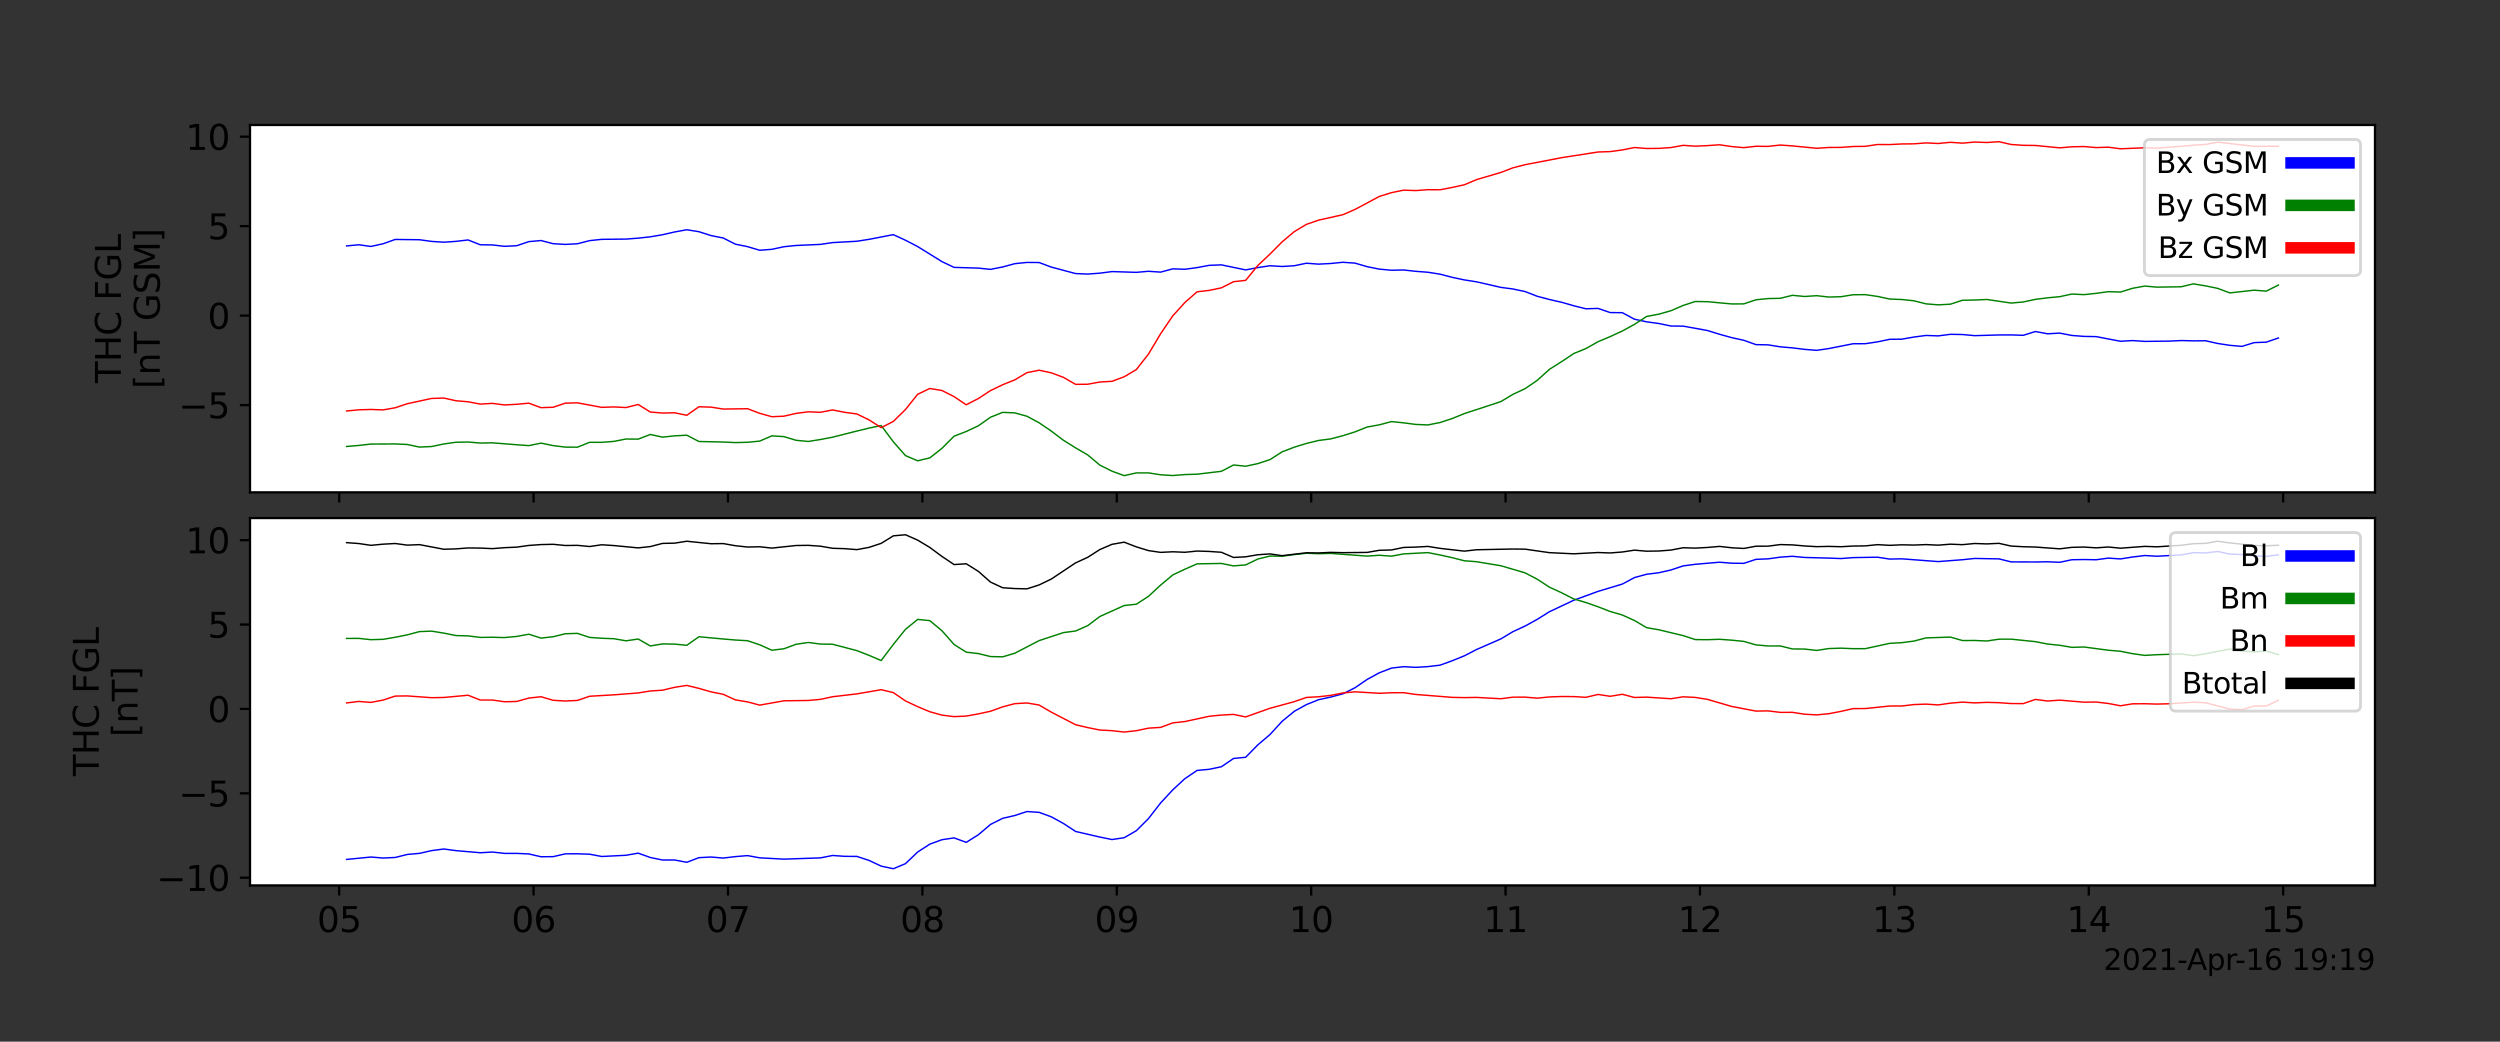 <?xml version="1.0" encoding="utf-8" standalone="no"?>
<!DOCTYPE svg PUBLIC "-//W3C//DTD SVG 1.1//EN"
  "http://www.w3.org/Graphics/SVG/1.1/DTD/svg11.dtd">
<svg height="360pt" version="1.1" viewBox="0 0 864 360" width="864pt" xmlns="http://www.w3.org/2000/svg" xmlns:xlink="http://www.w3.org/1999/xlink">
 <rect x="0" y="0" width="864" height="360" fill="#333333" stroke="none"/>
 <defs>
  <style type="text/css">*{stroke-linecap:butt;stroke-linejoin:round;}</style>
 </defs>
 <g id="figure_1">
  <g id="patch_1">
   <path d="M 0 360 
L 864 360 
L 864 0 
L 0 0 
z
" style="fill:none;"/>
  </g>
  <g id="axes_1">
   <g id="patch_2">
    <path d="M 86.4 170.157 
L 820.8 170.157 
L 820.8 43.2 
L 86.4 43.2 
z
" style="fill:#ffffff;"/>
   </g>
   <g id="matplotlib.axis_1">
    <g id="xtick_1">
     <g id="line2d_1">
      <defs>
       <path d="M 0 0 
L 0 3.5 
" id="mfbb2213027" style="stroke:#000000;stroke-width:0.8;"/>
      </defs>
      <g>
       <use style="stroke:#000000;stroke-width:0.8;" x="117.224" xlink:href="#mfbb2213027" y="170.157"/>
      </g>
     </g>
    </g>
    <g id="xtick_2">
     <g id="line2d_2">
      <g>
       <use style="stroke:#000000;stroke-width:0.8;" x="184.408" xlink:href="#mfbb2213027" y="170.157"/>
      </g>
     </g>
    </g>
    <g id="xtick_3">
     <g id="line2d_3">
      <g>
       <use style="stroke:#000000;stroke-width:0.8;" x="251.591" xlink:href="#mfbb2213027" y="170.157"/>
      </g>
     </g>
    </g>
    <g id="xtick_4">
     <g id="line2d_4">
      <g>
       <use style="stroke:#000000;stroke-width:0.8;" x="318.775" xlink:href="#mfbb2213027" y="170.157"/>
      </g>
     </g>
    </g>
    <g id="xtick_5">
     <g id="line2d_5">
      <g>
       <use style="stroke:#000000;stroke-width:0.8;" x="385.958" xlink:href="#mfbb2213027" y="170.157"/>
      </g>
     </g>
    </g>
    <g id="xtick_6">
     <g id="line2d_6">
      <g>
       <use style="stroke:#000000;stroke-width:0.8;" x="453.142" xlink:href="#mfbb2213027" y="170.157"/>
      </g>
     </g>
    </g>
    <g id="xtick_7">
     <g id="line2d_7">
      <g>
       <use style="stroke:#000000;stroke-width:0.8;" x="520.325" xlink:href="#mfbb2213027" y="170.157"/>
      </g>
     </g>
    </g>
    <g id="xtick_8">
     <g id="line2d_8">
      <g>
       <use style="stroke:#000000;stroke-width:0.8;" x="587.509" xlink:href="#mfbb2213027" y="170.157"/>
      </g>
     </g>
    </g>
    <g id="xtick_9">
     <g id="line2d_9">
      <g>
       <use style="stroke:#000000;stroke-width:0.8;" x="654.692" xlink:href="#mfbb2213027" y="170.157"/>
      </g>
     </g>
    </g>
    <g id="xtick_10">
     <g id="line2d_10">
      <g>
       <use style="stroke:#000000;stroke-width:0.8;" x="721.876" xlink:href="#mfbb2213027" y="170.157"/>
      </g>
     </g>
    </g>
    <g id="xtick_11">
     <g id="line2d_11">
      <g>
       <use style="stroke:#000000;stroke-width:0.8;" x="789.059" xlink:href="#mfbb2213027" y="170.157"/>
      </g>
     </g>
    </g>
   </g>
   <g id="matplotlib.axis_2">
    <g id="ytick_1">
     <g id="line2d_12">
      <defs>
       <path d="M 0 0 
L -3.5 0 
" id="m80a30871f8" style="stroke:#000000;stroke-width:0.8;"/>
      </defs>
      <g>
       <use style="stroke:#000000;stroke-width:0.8;" x="86.4" xlink:href="#m80a30871f8" y="139.996"/>
      </g>
     </g>
     <g id="text_1">
      <!-- −5 -->
      <g transform="translate(61.709 144.555)scale(0.12 -0.12)">
       <defs>
        <path d="M 678 2272 
L 4684 2272 
L 4684 1741 
L 678 1741 
L 678 2272 
z
" id="DejaVuSans-2212" transform="scale(0.016)"/>
        <path d="M 691 4666 
L 3169 4666 
L 3169 4134 
L 1269 4134 
L 1269 2991 
Q 1406 3038 1543 3061 
Q 1681 3084 1819 3084 
Q 2600 3084 3056 2656 
Q 3513 2228 3513 1497 
Q 3513 744 3044 326 
Q 2575 -91 1722 -91 
Q 1428 -91 1123 -41 
Q 819 9 494 109 
L 494 744 
Q 775 591 1075 516 
Q 1375 441 1709 441 
Q 2250 441 2565 725 
Q 2881 1009 2881 1497 
Q 2881 1984 2565 2268 
Q 2250 2553 1709 2553 
Q 1456 2553 1204 2497 
Q 953 2441 691 2322 
L 691 4666 
z
" id="DejaVuSans-35" transform="scale(0.016)"/>
       </defs>
       <use xlink:href="#DejaVuSans-2212"/>
       <use x="83.789" xlink:href="#DejaVuSans-35"/>
      </g>
     </g>
    </g>
    <g id="ytick_2">
     <g id="line2d_13">
      <g>
       <use style="stroke:#000000;stroke-width:0.8;" x="86.4" xlink:href="#m80a30871f8" y="109.074"/>
      </g>
     </g>
     <g id="text_2">
      <!-- 0 -->
      <g transform="translate(71.765 113.633)scale(0.12 -0.12)">
       <defs>
        <path d="M 2034 4250 
Q 1547 4250 1301 3770 
Q 1056 3291 1056 2328 
Q 1056 1369 1301 889 
Q 1547 409 2034 409 
Q 2525 409 2770 889 
Q 3016 1369 3016 2328 
Q 3016 3291 2770 3770 
Q 2525 4250 2034 4250 
z
M 2034 4750 
Q 2819 4750 3233 4129 
Q 3647 3509 3647 2328 
Q 3647 1150 3233 529 
Q 2819 -91 2034 -91 
Q 1250 -91 836 529 
Q 422 1150 422 2328 
Q 422 3509 836 4129 
Q 1250 4750 2034 4750 
z
" id="DejaVuSans-30" transform="scale(0.016)"/>
       </defs>
       <use xlink:href="#DejaVuSans-30"/>
      </g>
     </g>
    </g>
    <g id="ytick_3">
     <g id="line2d_14">
      <g>
       <use style="stroke:#000000;stroke-width:0.8;" x="86.4" xlink:href="#m80a30871f8" y="78.152"/>
      </g>
     </g>
     <g id="text_3">
      <!-- 5 -->
      <g transform="translate(71.765 82.711)scale(0.12 -0.12)">
       <use xlink:href="#DejaVuSans-35"/>
      </g>
     </g>
    </g>
    <g id="ytick_4">
     <g id="line2d_15">
      <g>
       <use style="stroke:#000000;stroke-width:0.8;" x="86.4" xlink:href="#m80a30871f8" y="47.23"/>
      </g>
     </g>
     <g id="text_4">
      <!-- 10 -->
      <g transform="translate(64.13 51.789)scale(0.12 -0.12)">
       <defs>
        <path d="M 794 531 
L 1825 531 
L 1825 4091 
L 703 3866 
L 703 4441 
L 1819 4666 
L 2450 4666 
L 2450 531 
L 3481 531 
L 3481 0 
L 794 0 
L 794 531 
z
" id="DejaVuSans-31" transform="scale(0.016)"/>
       </defs>
       <use xlink:href="#DejaVuSans-31"/>
       <use x="63.623" xlink:href="#DejaVuSans-30"/>
      </g>
     </g>
    </g>
    <g id="text_5">
     <!-- THC FGL -->
     <g transform="translate(41.776 132.395)rotate(-90)scale(0.12 -0.12)">
      <defs>
       <path d="M -19 4666 
L 3928 4666 
L 3928 4134 
L 2272 4134 
L 2272 0 
L 1638 0 
L 1638 4134 
L -19 4134 
L -19 4666 
z
" id="DejaVuSans-54" transform="scale(0.016)"/>
       <path d="M 628 4666 
L 1259 4666 
L 1259 2753 
L 3553 2753 
L 3553 4666 
L 4184 4666 
L 4184 0 
L 3553 0 
L 3553 2222 
L 1259 2222 
L 1259 0 
L 628 0 
L 628 4666 
z
" id="DejaVuSans-48" transform="scale(0.016)"/>
       <path d="M 4122 4306 
L 4122 3641 
Q 3803 3938 3442 4084 
Q 3081 4231 2675 4231 
Q 1875 4231 1450 3742 
Q 1025 3253 1025 2328 
Q 1025 1406 1450 917 
Q 1875 428 2675 428 
Q 3081 428 3442 575 
Q 3803 722 4122 1019 
L 4122 359 
Q 3791 134 3420 21 
Q 3050 -91 2638 -91 
Q 1578 -91 968 557 
Q 359 1206 359 2328 
Q 359 3453 968 4101 
Q 1578 4750 2638 4750 
Q 3056 4750 3426 4639 
Q 3797 4528 4122 4306 
z
" id="DejaVuSans-43" transform="scale(0.016)"/>
       <path id="DejaVuSans-20" transform="scale(0.016)"/>
       <path d="M 628 4666 
L 3309 4666 
L 3309 4134 
L 1259 4134 
L 1259 2759 
L 3109 2759 
L 3109 2228 
L 1259 2228 
L 1259 0 
L 628 0 
L 628 4666 
z
" id="DejaVuSans-46" transform="scale(0.016)"/>
       <path d="M 3809 666 
L 3809 1919 
L 2778 1919 
L 2778 2438 
L 4434 2438 
L 4434 434 
Q 4069 175 3628 42 
Q 3188 -91 2688 -91 
Q 1594 -91 976 548 
Q 359 1188 359 2328 
Q 359 3472 976 4111 
Q 1594 4750 2688 4750 
Q 3144 4750 3555 4637 
Q 3966 4525 4313 4306 
L 4313 3634 
Q 3963 3931 3569 4081 
Q 3175 4231 2741 4231 
Q 1884 4231 1454 3753 
Q 1025 3275 1025 2328 
Q 1025 1384 1454 906 
Q 1884 428 2741 428 
Q 3075 428 3337 486 
Q 3600 544 3809 666 
z
" id="DejaVuSans-47" transform="scale(0.016)"/>
       <path d="M 628 4666 
L 1259 4666 
L 1259 531 
L 3531 531 
L 3531 0 
L 628 0 
L 628 4666 
z
" id="DejaVuSans-4c" transform="scale(0.016)"/>
      </defs>
      <use xlink:href="#DejaVuSans-54"/>
      <use x="61.084" xlink:href="#DejaVuSans-48"/>
      <use x="136.279" xlink:href="#DejaVuSans-43"/>
      <use x="206.104" xlink:href="#DejaVuSans-20"/>
      <use x="237.891" xlink:href="#DejaVuSans-46"/>
      <use x="295.41" xlink:href="#DejaVuSans-47"/>
      <use x="372.9" xlink:href="#DejaVuSans-4c"/>
     </g>
     <!-- [nT GSM] -->
     <g transform="translate(55.214 134.369)rotate(-90)scale(0.12 -0.12)">
      <defs>
       <path d="M 550 4863 
L 1875 4863 
L 1875 4416 
L 1125 4416 
L 1125 -397 
L 1875 -397 
L 1875 -844 
L 550 -844 
L 550 4863 
z
" id="DejaVuSans-5b" transform="scale(0.016)"/>
       <path d="M 3513 2113 
L 3513 0 
L 2938 0 
L 2938 2094 
Q 2938 2591 2744 2837 
Q 2550 3084 2163 3084 
Q 1697 3084 1428 2787 
Q 1159 2491 1159 1978 
L 1159 0 
L 581 0 
L 581 3500 
L 1159 3500 
L 1159 2956 
Q 1366 3272 1645 3428 
Q 1925 3584 2291 3584 
Q 2894 3584 3203 3211 
Q 3513 2838 3513 2113 
z
" id="DejaVuSans-6e" transform="scale(0.016)"/>
       <path d="M 3425 4513 
L 3425 3897 
Q 3066 4069 2747 4153 
Q 2428 4238 2131 4238 
Q 1616 4238 1336 4038 
Q 1056 3838 1056 3469 
Q 1056 3159 1242 3001 
Q 1428 2844 1947 2747 
L 2328 2669 
Q 3034 2534 3370 2195 
Q 3706 1856 3706 1288 
Q 3706 609 3251 259 
Q 2797 -91 1919 -91 
Q 1588 -91 1214 -16 
Q 841 59 441 206 
L 441 856 
Q 825 641 1194 531 
Q 1563 422 1919 422 
Q 2459 422 2753 634 
Q 3047 847 3047 1241 
Q 3047 1584 2836 1778 
Q 2625 1972 2144 2069 
L 1759 2144 
Q 1053 2284 737 2584 
Q 422 2884 422 3419 
Q 422 4038 858 4394 
Q 1294 4750 2059 4750 
Q 2388 4750 2728 4690 
Q 3069 4631 3425 4513 
z
" id="DejaVuSans-53" transform="scale(0.016)"/>
       <path d="M 628 4666 
L 1569 4666 
L 2759 1491 
L 3956 4666 
L 4897 4666 
L 4897 0 
L 4281 0 
L 4281 4097 
L 3078 897 
L 2444 897 
L 1241 4097 
L 1241 0 
L 628 0 
L 628 4666 
z
" id="DejaVuSans-4d" transform="scale(0.016)"/>
       <path d="M 1947 4863 
L 1947 -844 
L 622 -844 
L 622 -397 
L 1369 -397 
L 1369 4416 
L 622 4416 
L 622 4863 
L 1947 4863 
z
" id="DejaVuSans-5d" transform="scale(0.016)"/>
      </defs>
      <use xlink:href="#DejaVuSans-5b"/>
      <use x="39.014" xlink:href="#DejaVuSans-6e"/>
      <use x="102.393" xlink:href="#DejaVuSans-54"/>
      <use x="163.477" xlink:href="#DejaVuSans-20"/>
      <use x="195.264" xlink:href="#DejaVuSans-47"/>
      <use x="272.754" xlink:href="#DejaVuSans-53"/>
      <use x="336.23" xlink:href="#DejaVuSans-4d"/>
      <use x="422.51" xlink:href="#DejaVuSans-5d"/>
     </g>
    </g>
   </g>
   <g id="line2d_16">
    <path clip-path="url(#p0e41a455bf)" d="M 119.782 84.988 
L 123.981 84.591 
L 128.18 85.17 
L 132.379 84.254 
L 136.578 82.753 
L 144.976 82.853 
L 149.175 83.431 
L 153.374 83.704 
L 157.573 83.417 
L 161.772 82.927 
L 165.971 84.594 
L 170.169 84.649 
L 174.368 85.131 
L 178.567 84.922 
L 182.766 83.505 
L 186.965 83.129 
L 191.164 84.221 
L 195.363 84.47 
L 199.562 84.246 
L 203.761 83.161 
L 207.96 82.716 
L 216.358 82.627 
L 220.557 82.306 
L 224.756 81.844 
L 228.955 81.128 
L 233.154 80.17 
L 237.353 79.399 
L 241.552 80.078 
L 245.751 81.418 
L 249.95 82.256 
L 254.149 84.39 
L 258.348 85.24 
L 262.547 86.491 
L 266.746 86.166 
L 270.945 85.266 
L 275.144 84.835 
L 283.542 84.463 
L 287.741 83.841 
L 296.139 83.373 
L 300.338 82.716 
L 308.736 81.094 
L 312.934 83.026 
L 317.133 85.206 
L 325.531 90.416 
L 329.73 92.406 
L 338.128 92.659 
L 342.327 93.093 
L 346.526 92.26 
L 350.725 91.124 
L 354.924 90.693 
L 359.123 90.731 
L 363.322 92.302 
L 371.72 94.543 
L 375.919 94.717 
L 380.118 94.405 
L 384.317 93.857 
L 392.715 94.123 
L 396.914 93.757 
L 401.113 94.046 
L 405.312 92.911 
L 409.511 93.059 
L 413.71 92.484 
L 417.909 91.7 
L 422.108 91.537 
L 430.506 93.279 
L 434.705 92.477 
L 438.904 91.842 
L 443.103 92.099 
L 447.302 91.84 
L 451.501 90.973 
L 455.699 91.284 
L 459.898 91.061 
L 464.097 90.644 
L 468.296 90.938 
L 472.495 92.161 
L 476.694 93.007 
L 480.893 93.394 
L 485.092 93.305 
L 489.291 93.771 
L 493.49 94.09 
L 497.689 94.75 
L 501.888 95.853 
L 506.087 96.735 
L 510.286 97.398 
L 518.684 99.316 
L 522.883 99.872 
L 527.082 100.766 
L 531.281 102.396 
L 535.48 103.506 
L 539.679 104.464 
L 543.878 105.672 
L 548.077 106.714 
L 552.276 106.589 
L 556.475 108.024 
L 560.674 108.065 
L 564.873 110.323 
L 569.072 111.224 
L 573.271 111.795 
L 577.47 112.671 
L 581.669 112.709 
L 590.067 114.221 
L 594.266 115.517 
L 598.464 116.686 
L 602.663 117.603 
L 606.862 119.104 
L 611.061 119.182 
L 615.26 119.862 
L 619.459 120.223 
L 623.658 120.74 
L 627.857 121.077 
L 632.056 120.457 
L 640.454 118.794 
L 644.653 118.784 
L 648.852 118.149 
L 653.051 117.268 
L 657.25 117.22 
L 661.449 116.481 
L 665.648 115.928 
L 669.847 116.087 
L 674.046 115.538 
L 678.245 115.613 
L 682.444 116.001 
L 690.842 115.761 
L 695.041 115.746 
L 699.24 115.883 
L 703.439 114.572 
L 707.638 115.362 
L 711.837 115.121 
L 716.036 115.935 
L 720.235 116.258 
L 724.434 116.333 
L 732.832 117.942 
L 737.031 117.701 
L 741.229 117.987 
L 749.627 117.89 
L 753.826 117.693 
L 758.025 117.801 
L 762.224 117.758 
L 766.423 118.703 
L 770.622 119.343 
L 774.821 119.715 
L 779.02 118.412 
L 783.219 118.251 
L 787.418 116.813 
L 787.418 116.813 
" style="fill:none;stroke:#0000ff;stroke-linecap:square;stroke-width:0.5;"/>
   </g>
   <g id="line2d_17">
    <path clip-path="url(#p0e41a455bf)" d="M 119.782 154.303 
L 123.981 153.945 
L 128.18 153.469 
L 136.578 153.423 
L 140.777 153.618 
L 144.976 154.514 
L 149.175 154.321 
L 153.374 153.437 
L 157.573 152.839 
L 161.772 152.767 
L 165.971 153.117 
L 170.169 153.043 
L 178.567 153.704 
L 182.766 154.01 
L 186.965 153.142 
L 191.164 153.999 
L 195.363 154.521 
L 199.562 154.546 
L 203.761 152.86 
L 207.96 152.868 
L 212.159 152.54 
L 216.358 151.723 
L 220.557 151.762 
L 224.756 150.154 
L 228.955 151.074 
L 233.154 150.628 
L 237.353 150.406 
L 241.552 152.581 
L 249.95 152.762 
L 254.149 152.958 
L 258.348 152.851 
L 262.547 152.446 
L 266.746 150.636 
L 270.945 150.897 
L 275.144 152.166 
L 279.343 152.569 
L 283.542 151.896 
L 287.741 151.094 
L 296.139 148.968 
L 300.338 147.947 
L 304.537 147.065 
L 308.736 152.692 
L 312.934 157.453 
L 317.133 159.244 
L 321.332 158.25 
L 325.531 154.955 
L 329.73 150.745 
L 333.929 149.125 
L 338.128 147.148 
L 342.327 144.193 
L 346.526 142.511 
L 350.725 142.697 
L 354.924 143.855 
L 359.123 146.119 
L 363.322 148.978 
L 367.521 152.154 
L 371.72 154.779 
L 375.919 157.225 
L 380.118 160.748 
L 384.317 162.845 
L 388.516 164.386 
L 392.715 163.437 
L 396.914 163.432 
L 401.113 164.082 
L 405.312 164.345 
L 409.511 164.006 
L 413.71 163.882 
L 422.108 162.886 
L 426.307 160.698 
L 430.506 161.126 
L 434.705 160.221 
L 438.904 158.846 
L 443.103 156.149 
L 447.302 154.549 
L 451.501 153.255 
L 455.699 152.226 
L 459.898 151.684 
L 464.097 150.582 
L 468.296 149.25 
L 472.495 147.577 
L 476.694 146.823 
L 480.893 145.706 
L 485.092 146.132 
L 489.291 146.686 
L 493.49 146.859 
L 497.689 146.024 
L 501.888 144.64 
L 506.087 142.932 
L 518.684 138.795 
L 522.883 136.273 
L 527.082 134.316 
L 531.281 131.437 
L 535.48 127.644 
L 539.679 124.984 
L 543.878 122.178 
L 548.077 120.47 
L 552.276 118.09 
L 556.475 116.331 
L 560.674 114.394 
L 564.873 112.097 
L 569.072 109.363 
L 573.271 108.578 
L 577.47 107.389 
L 581.669 105.575 
L 585.868 104.2 
L 590.067 104.265 
L 598.464 105.041 
L 602.663 105.022 
L 606.862 103.607 
L 611.061 103.18 
L 615.26 103.099 
L 619.459 102.057 
L 623.658 102.466 
L 627.857 102.188 
L 632.056 102.659 
L 636.255 102.539 
L 640.454 101.862 
L 644.653 101.836 
L 648.852 102.436 
L 653.051 103.346 
L 657.25 103.51 
L 661.449 103.954 
L 665.648 105.016 
L 669.847 105.352 
L 674.046 105.127 
L 678.245 103.77 
L 682.444 103.692 
L 686.643 103.5 
L 695.041 104.737 
L 699.24 104.362 
L 703.439 103.461 
L 707.638 102.925 
L 711.837 102.531 
L 716.036 101.62 
L 720.235 101.827 
L 724.434 101.382 
L 728.633 100.799 
L 732.832 100.932 
L 737.031 99.632 
L 741.229 98.868 
L 745.428 99.234 
L 753.826 99.108 
L 758.025 98.096 
L 762.224 98.796 
L 766.423 99.659 
L 770.622 101.229 
L 779.02 100.287 
L 783.219 100.611 
L 787.418 98.519 
L 787.418 98.519 
" style="fill:none;stroke:#008000;stroke-linecap:square;stroke-width:0.5;"/>
   </g>
   <g id="line2d_18">
    <path clip-path="url(#p0e41a455bf)" d="M 119.782 142.041 
L 123.981 141.633 
L 128.18 141.509 
L 132.379 141.658 
L 136.578 140.93 
L 140.777 139.523 
L 149.175 137.701 
L 153.374 137.566 
L 157.573 138.498 
L 161.772 138.854 
L 165.971 139.651 
L 170.169 139.408 
L 174.368 139.951 
L 178.567 139.723 
L 182.766 139.338 
L 186.965 140.888 
L 191.164 140.75 
L 195.363 139.334 
L 199.562 139.218 
L 207.96 140.786 
L 212.159 140.634 
L 216.358 140.845 
L 220.557 139.791 
L 224.756 142.398 
L 228.955 142.745 
L 233.154 142.659 
L 237.353 143.525 
L 241.552 140.575 
L 245.751 140.707 
L 249.95 141.372 
L 258.348 141.248 
L 262.547 142.837 
L 266.746 144.017 
L 270.945 143.833 
L 275.144 142.863 
L 279.343 142.322 
L 283.542 142.488 
L 287.741 141.672 
L 291.94 142.499 
L 296.139 143.063 
L 300.338 145.121 
L 304.537 147.792 
L 308.736 145.641 
L 312.934 141.538 
L 317.133 136.274 
L 321.332 134.259 
L 325.531 134.953 
L 329.73 137.075 
L 333.929 139.897 
L 338.128 137.73 
L 342.327 134.98 
L 346.526 132.962 
L 350.725 131.277 
L 354.924 128.787 
L 359.123 127.944 
L 363.322 128.852 
L 367.521 130.415 
L 371.72 132.83 
L 375.919 132.792 
L 380.118 132.02 
L 384.317 131.78 
L 388.516 130.213 
L 392.715 127.725 
L 396.914 122.371 
L 401.113 115.335 
L 405.312 109.153 
L 409.511 104.519 
L 413.71 100.846 
L 417.909 100.359 
L 422.108 99.476 
L 426.307 97.353 
L 430.506 96.892 
L 434.705 91.74 
L 438.904 87.809 
L 443.103 83.59 
L 447.302 80.044 
L 451.501 77.544 
L 455.699 76.083 
L 464.097 74.199 
L 468.296 72.376 
L 476.694 67.889 
L 480.893 66.583 
L 485.092 65.715 
L 489.291 65.861 
L 493.49 65.555 
L 497.689 65.587 
L 501.888 64.781 
L 506.087 63.855 
L 510.286 62.075 
L 518.684 59.604 
L 522.883 57.996 
L 527.082 56.913 
L 539.679 54.493 
L 552.276 52.532 
L 556.475 52.392 
L 560.674 51.824 
L 564.873 50.987 
L 569.072 51.318 
L 573.271 51.274 
L 577.47 51.001 
L 581.669 50.229 
L 585.868 50.512 
L 590.067 50.33 
L 594.266 50.034 
L 598.464 50.651 
L 602.663 51.029 
L 606.862 50.55 
L 611.061 50.593 
L 615.26 50.123 
L 619.459 50.425 
L 627.857 51.243 
L 632.056 50.968 
L 636.255 50.937 
L 640.454 50.629 
L 644.653 50.572 
L 648.852 49.936 
L 653.051 49.965 
L 657.25 49.753 
L 661.449 49.705 
L 665.648 49.387 
L 669.847 49.589 
L 674.046 49.183 
L 678.245 49.471 
L 682.444 49.093 
L 686.643 49.246 
L 690.842 48.971 
L 695.041 49.932 
L 699.24 50.219 
L 703.439 50.274 
L 711.837 51.092 
L 716.036 50.736 
L 720.235 50.644 
L 724.434 51.001 
L 728.633 50.872 
L 732.832 51.421 
L 741.229 51.07 
L 745.428 51.169 
L 753.826 50.575 
L 758.025 50.175 
L 762.224 49.917 
L 766.423 49.128 
L 779.02 50.571 
L 787.418 50.548 
L 787.418 50.548 
" style="fill:none;stroke:#ff0000;stroke-linecap:square;stroke-width:0.5;"/>
   </g>
   <g id="patch_3">
    <path d="M 86.4 170.157 
L 86.4 43.2 
" style="fill:none;stroke:#000000;stroke-linecap:square;stroke-linejoin:miter;stroke-width:0.8;"/>
   </g>
   <g id="patch_4">
    <path d="M 820.8 170.157 
L 820.8 43.2 
" style="fill:none;stroke:#000000;stroke-linecap:square;stroke-linejoin:miter;stroke-width:0.8;"/>
   </g>
   <g id="patch_5">
    <path d="M 86.4 170.157 
L 820.8 170.157 
" style="fill:none;stroke:#000000;stroke-linecap:square;stroke-linejoin:miter;stroke-width:0.8;"/>
   </g>
   <g id="patch_6">
    <path d="M 86.4 43.2 
L 820.8 43.2 
" style="fill:none;stroke:#000000;stroke-linecap:square;stroke-linejoin:miter;stroke-width:0.8;"/>
   </g>
   <g id="legend_1">
    <g id="patch_7">
     <path d="M 743.117 95.234 
L 813.8 95.234 
Q 815.8 95.234 815.8 93.234 
L 815.8 50.2 
Q 815.8 48.2 813.8 48.2 
L 743.117 48.2 
Q 741.117 48.2 741.117 50.2 
L 741.117 93.234 
Q 741.117 95.234 743.117 95.234 
z
" style="fill:#ffffff;opacity:0.8;stroke:#cccccc;stroke-linejoin:miter;"/>
    </g>
    <g id="text_6">
     <!-- Bx GSM -->
     <g transform="translate(745.117 59.798)scale(0.1 -0.1)">
      <defs>
       <path d="M 1259 2228 
L 1259 519 
L 2272 519 
Q 2781 519 3026 730 
Q 3272 941 3272 1375 
Q 3272 1813 3026 2020 
Q 2781 2228 2272 2228 
L 1259 2228 
z
M 1259 4147 
L 1259 2741 
L 2194 2741 
Q 2656 2741 2882 2914 
Q 3109 3088 3109 3444 
Q 3109 3797 2882 3972 
Q 2656 4147 2194 4147 
L 1259 4147 
z
M 628 4666 
L 2241 4666 
Q 2963 4666 3353 4366 
Q 3744 4066 3744 3513 
Q 3744 3084 3544 2831 
Q 3344 2578 2956 2516 
Q 3422 2416 3680 2098 
Q 3938 1781 3938 1306 
Q 3938 681 3513 340 
Q 3088 0 2303 0 
L 628 0 
L 628 4666 
z
" id="DejaVuSans-42" transform="scale(0.016)"/>
       <path d="M 3513 3500 
L 2247 1797 
L 3578 0 
L 2900 0 
L 1881 1375 
L 863 0 
L 184 0 
L 1544 1831 
L 300 3500 
L 978 3500 
L 1906 2253 
L 2834 3500 
L 3513 3500 
z
" id="DejaVuSans-78" transform="scale(0.016)"/>
      </defs>
      <use xlink:href="#DejaVuSans-42"/>
      <use x="68.604" xlink:href="#DejaVuSans-78"/>
      <use x="127.783" xlink:href="#DejaVuSans-20"/>
      <use x="159.57" xlink:href="#DejaVuSans-47"/>
      <use x="237.061" xlink:href="#DejaVuSans-53"/>
      <use x="300.537" xlink:href="#DejaVuSans-4d"/>
     </g>
    </g>
    <g id="line2d_19">
     <path d="M 791.8 56.298 
L 811.8 56.298 
" style="fill:none;stroke:#0000ff;stroke-linecap:square;stroke-width:4;"/>
    </g>
    <g id="line2d_20"/>
    <g id="text_7">
     <!-- By GSM -->
     <g transform="translate(745.117 74.477)scale(0.1 -0.1)">
      <defs>
       <path d="M 2059 -325 
Q 1816 -950 1584 -1140 
Q 1353 -1331 966 -1331 
L 506 -1331 
L 506 -850 
L 844 -850 
Q 1081 -850 1212 -737 
Q 1344 -625 1503 -206 
L 1606 56 
L 191 3500 
L 800 3500 
L 1894 763 
L 2988 3500 
L 3597 3500 
L 2059 -325 
z
" id="DejaVuSans-79" transform="scale(0.016)"/>
      </defs>
      <use xlink:href="#DejaVuSans-42"/>
      <use x="68.604" xlink:href="#DejaVuSans-79"/>
      <use x="127.783" xlink:href="#DejaVuSans-20"/>
      <use x="159.57" xlink:href="#DejaVuSans-47"/>
      <use x="237.061" xlink:href="#DejaVuSans-53"/>
      <use x="300.537" xlink:href="#DejaVuSans-4d"/>
     </g>
    </g>
    <g id="line2d_21">
     <path d="M 791.8 70.977 
L 811.8 70.977 
" style="fill:none;stroke:#008000;stroke-linecap:square;stroke-width:4;"/>
    </g>
    <g id="line2d_22"/>
    <g id="text_8">
     <!-- Bz GSM -->
     <g transform="translate(745.788 89.155)scale(0.1 -0.1)">
      <defs>
       <path d="M 353 3500 
L 3084 3500 
L 3084 2975 
L 922 459 
L 3084 459 
L 3084 0 
L 275 0 
L 275 525 
L 2438 3041 
L 353 3041 
L 353 3500 
z
" id="DejaVuSans-7a" transform="scale(0.016)"/>
      </defs>
      <use xlink:href="#DejaVuSans-42"/>
      <use x="68.604" xlink:href="#DejaVuSans-7a"/>
      <use x="121.094" xlink:href="#DejaVuSans-20"/>
      <use x="152.881" xlink:href="#DejaVuSans-47"/>
      <use x="230.371" xlink:href="#DejaVuSans-53"/>
      <use x="293.848" xlink:href="#DejaVuSans-4d"/>
     </g>
    </g>
    <g id="line2d_23">
     <path d="M 791.8 85.655 
L 811.8 85.655 
" style="fill:none;stroke:#ff0000;stroke-linecap:square;stroke-width:4;"/>
    </g>
    <g id="line2d_24"/>
   </g>
  </g>
  <g id="axes_2">
   <g id="patch_8">
    <path d="M 86.4 306 
L 820.8 306 
L 820.8 179.043 
L 86.4 179.043 
z
" style="fill:#ffffff;"/>
   </g>
   <g id="matplotlib.axis_3">
    <g id="xtick_12">
     <g id="line2d_25">
      <g>
       <use style="stroke:#000000;stroke-width:0.8;" x="117.224" xlink:href="#mfbb2213027" y="306"/>
      </g>
     </g>
     <g id="text_9">
      <!-- 05 -->
      <g transform="translate(109.589 322.118)scale(0.12 -0.12)">
       <use xlink:href="#DejaVuSans-30"/>
       <use x="63.623" xlink:href="#DejaVuSans-35"/>
      </g>
     </g>
    </g>
    <g id="xtick_13">
     <g id="line2d_26">
      <g>
       <use style="stroke:#000000;stroke-width:0.8;" x="184.408" xlink:href="#mfbb2213027" y="306"/>
      </g>
     </g>
     <g id="text_10">
      <!-- 06 -->
      <g transform="translate(176.773 322.118)scale(0.12 -0.12)">
       <defs>
        <path d="M 2113 2584 
Q 1688 2584 1439 2293 
Q 1191 2003 1191 1497 
Q 1191 994 1439 701 
Q 1688 409 2113 409 
Q 2538 409 2786 701 
Q 3034 994 3034 1497 
Q 3034 2003 2786 2293 
Q 2538 2584 2113 2584 
z
M 3366 4563 
L 3366 3988 
Q 3128 4100 2886 4159 
Q 2644 4219 2406 4219 
Q 1781 4219 1451 3797 
Q 1122 3375 1075 2522 
Q 1259 2794 1537 2939 
Q 1816 3084 2150 3084 
Q 2853 3084 3261 2657 
Q 3669 2231 3669 1497 
Q 3669 778 3244 343 
Q 2819 -91 2113 -91 
Q 1303 -91 875 529 
Q 447 1150 447 2328 
Q 447 3434 972 4092 
Q 1497 4750 2381 4750 
Q 2619 4750 2861 4703 
Q 3103 4656 3366 4563 
z
" id="DejaVuSans-36" transform="scale(0.016)"/>
       </defs>
       <use xlink:href="#DejaVuSans-30"/>
       <use x="63.623" xlink:href="#DejaVuSans-36"/>
      </g>
     </g>
    </g>
    <g id="xtick_14">
     <g id="line2d_27">
      <g>
       <use style="stroke:#000000;stroke-width:0.8;" x="251.591" xlink:href="#mfbb2213027" y="306"/>
      </g>
     </g>
     <g id="text_11">
      <!-- 07 -->
      <g transform="translate(243.956 322.118)scale(0.12 -0.12)">
       <defs>
        <path d="M 525 4666 
L 3525 4666 
L 3525 4397 
L 1831 0 
L 1172 0 
L 2766 4134 
L 525 4134 
L 525 4666 
z
" id="DejaVuSans-37" transform="scale(0.016)"/>
       </defs>
       <use xlink:href="#DejaVuSans-30"/>
       <use x="63.623" xlink:href="#DejaVuSans-37"/>
      </g>
     </g>
    </g>
    <g id="xtick_15">
     <g id="line2d_28">
      <g>
       <use style="stroke:#000000;stroke-width:0.8;" x="318.775" xlink:href="#mfbb2213027" y="306"/>
      </g>
     </g>
     <g id="text_12">
      <!-- 08 -->
      <g transform="translate(311.14 322.118)scale(0.12 -0.12)">
       <defs>
        <path d="M 2034 2216 
Q 1584 2216 1326 1975 
Q 1069 1734 1069 1313 
Q 1069 891 1326 650 
Q 1584 409 2034 409 
Q 2484 409 2743 651 
Q 3003 894 3003 1313 
Q 3003 1734 2745 1975 
Q 2488 2216 2034 2216 
z
M 1403 2484 
Q 997 2584 770 2862 
Q 544 3141 544 3541 
Q 544 4100 942 4425 
Q 1341 4750 2034 4750 
Q 2731 4750 3128 4425 
Q 3525 4100 3525 3541 
Q 3525 3141 3298 2862 
Q 3072 2584 2669 2484 
Q 3125 2378 3379 2068 
Q 3634 1759 3634 1313 
Q 3634 634 3220 271 
Q 2806 -91 2034 -91 
Q 1263 -91 848 271 
Q 434 634 434 1313 
Q 434 1759 690 2068 
Q 947 2378 1403 2484 
z
M 1172 3481 
Q 1172 3119 1398 2916 
Q 1625 2713 2034 2713 
Q 2441 2713 2670 2916 
Q 2900 3119 2900 3481 
Q 2900 3844 2670 4047 
Q 2441 4250 2034 4250 
Q 1625 4250 1398 4047 
Q 1172 3844 1172 3481 
z
" id="DejaVuSans-38" transform="scale(0.016)"/>
       </defs>
       <use xlink:href="#DejaVuSans-30"/>
       <use x="63.623" xlink:href="#DejaVuSans-38"/>
      </g>
     </g>
    </g>
    <g id="xtick_16">
     <g id="line2d_29">
      <g>
       <use style="stroke:#000000;stroke-width:0.8;" x="385.958" xlink:href="#mfbb2213027" y="306"/>
      </g>
     </g>
     <g id="text_13">
      <!-- 09 -->
      <g transform="translate(378.323 322.118)scale(0.12 -0.12)">
       <defs>
        <path d="M 703 97 
L 703 672 
Q 941 559 1184 500 
Q 1428 441 1663 441 
Q 2288 441 2617 861 
Q 2947 1281 2994 2138 
Q 2813 1869 2534 1725 
Q 2256 1581 1919 1581 
Q 1219 1581 811 2004 
Q 403 2428 403 3163 
Q 403 3881 828 4315 
Q 1253 4750 1959 4750 
Q 2769 4750 3195 4129 
Q 3622 3509 3622 2328 
Q 3622 1225 3098 567 
Q 2575 -91 1691 -91 
Q 1453 -91 1209 -44 
Q 966 3 703 97 
z
M 1959 2075 
Q 2384 2075 2632 2365 
Q 2881 2656 2881 3163 
Q 2881 3666 2632 3958 
Q 2384 4250 1959 4250 
Q 1534 4250 1286 3958 
Q 1038 3666 1038 3163 
Q 1038 2656 1286 2365 
Q 1534 2075 1959 2075 
z
" id="DejaVuSans-39" transform="scale(0.016)"/>
       </defs>
       <use xlink:href="#DejaVuSans-30"/>
       <use x="63.623" xlink:href="#DejaVuSans-39"/>
      </g>
     </g>
    </g>
    <g id="xtick_17">
     <g id="line2d_30">
      <g>
       <use style="stroke:#000000;stroke-width:0.8;" x="453.142" xlink:href="#mfbb2213027" y="306"/>
      </g>
     </g>
     <g id="text_14">
      <!-- 10 -->
      <g transform="translate(445.507 322.118)scale(0.12 -0.12)">
       <use xlink:href="#DejaVuSans-31"/>
       <use x="63.623" xlink:href="#DejaVuSans-30"/>
      </g>
     </g>
    </g>
    <g id="xtick_18">
     <g id="line2d_31">
      <g>
       <use style="stroke:#000000;stroke-width:0.8;" x="520.325" xlink:href="#mfbb2213027" y="306"/>
      </g>
     </g>
     <g id="text_15">
      <!-- 11 -->
      <g transform="translate(512.69 322.118)scale(0.12 -0.12)">
       <use xlink:href="#DejaVuSans-31"/>
       <use x="63.623" xlink:href="#DejaVuSans-31"/>
      </g>
     </g>
    </g>
    <g id="xtick_19">
     <g id="line2d_32">
      <g>
       <use style="stroke:#000000;stroke-width:0.8;" x="587.509" xlink:href="#mfbb2213027" y="306"/>
      </g>
     </g>
     <g id="text_16">
      <!-- 12 -->
      <g transform="translate(579.874 322.118)scale(0.12 -0.12)">
       <defs>
        <path d="M 1228 531 
L 3431 531 
L 3431 0 
L 469 0 
L 469 531 
Q 828 903 1448 1529 
Q 2069 2156 2228 2338 
Q 2531 2678 2651 2914 
Q 2772 3150 2772 3378 
Q 2772 3750 2511 3984 
Q 2250 4219 1831 4219 
Q 1534 4219 1204 4116 
Q 875 4013 500 3803 
L 500 4441 
Q 881 4594 1212 4672 
Q 1544 4750 1819 4750 
Q 2544 4750 2975 4387 
Q 3406 4025 3406 3419 
Q 3406 3131 3298 2873 
Q 3191 2616 2906 2266 
Q 2828 2175 2409 1742 
Q 1991 1309 1228 531 
z
" id="DejaVuSans-32" transform="scale(0.016)"/>
       </defs>
       <use xlink:href="#DejaVuSans-31"/>
       <use x="63.623" xlink:href="#DejaVuSans-32"/>
      </g>
     </g>
    </g>
    <g id="xtick_20">
     <g id="line2d_33">
      <g>
       <use style="stroke:#000000;stroke-width:0.8;" x="654.692" xlink:href="#mfbb2213027" y="306"/>
      </g>
     </g>
     <g id="text_17">
      <!-- 13 -->
      <g transform="translate(647.057 322.118)scale(0.12 -0.12)">
       <defs>
        <path d="M 2597 2516 
Q 3050 2419 3304 2112 
Q 3559 1806 3559 1356 
Q 3559 666 3084 287 
Q 2609 -91 1734 -91 
Q 1441 -91 1130 -33 
Q 819 25 488 141 
L 488 750 
Q 750 597 1062 519 
Q 1375 441 1716 441 
Q 2309 441 2620 675 
Q 2931 909 2931 1356 
Q 2931 1769 2642 2001 
Q 2353 2234 1838 2234 
L 1294 2234 
L 1294 2753 
L 1863 2753 
Q 2328 2753 2575 2939 
Q 2822 3125 2822 3475 
Q 2822 3834 2567 4026 
Q 2313 4219 1838 4219 
Q 1578 4219 1281 4162 
Q 984 4106 628 3988 
L 628 4550 
Q 988 4650 1302 4700 
Q 1616 4750 1894 4750 
Q 2613 4750 3031 4423 
Q 3450 4097 3450 3541 
Q 3450 3153 3228 2886 
Q 3006 2619 2597 2516 
z
" id="DejaVuSans-33" transform="scale(0.016)"/>
       </defs>
       <use xlink:href="#DejaVuSans-31"/>
       <use x="63.623" xlink:href="#DejaVuSans-33"/>
      </g>
     </g>
    </g>
    <g id="xtick_21">
     <g id="line2d_34">
      <g>
       <use style="stroke:#000000;stroke-width:0.8;" x="721.876" xlink:href="#mfbb2213027" y="306"/>
      </g>
     </g>
     <g id="text_18">
      <!-- 14 -->
      <g transform="translate(714.241 322.118)scale(0.12 -0.12)">
       <defs>
        <path d="M 2419 4116 
L 825 1625 
L 2419 1625 
L 2419 4116 
z
M 2253 4666 
L 3047 4666 
L 3047 1625 
L 3713 1625 
L 3713 1100 
L 3047 1100 
L 3047 0 
L 2419 0 
L 2419 1100 
L 313 1100 
L 313 1709 
L 2253 4666 
z
" id="DejaVuSans-34" transform="scale(0.016)"/>
       </defs>
       <use xlink:href="#DejaVuSans-31"/>
       <use x="63.623" xlink:href="#DejaVuSans-34"/>
      </g>
     </g>
    </g>
    <g id="xtick_22">
     <g id="line2d_35">
      <g>
       <use style="stroke:#000000;stroke-width:0.8;" x="789.059" xlink:href="#mfbb2213027" y="306"/>
      </g>
     </g>
     <g id="text_19">
      <!-- 15 -->
      <g transform="translate(781.424 322.118)scale(0.12 -0.12)">
       <use xlink:href="#DejaVuSans-31"/>
       <use x="63.623" xlink:href="#DejaVuSans-35"/>
      </g>
     </g>
    </g>
    <g id="text_20">
     <!-- 2021-Apr-16 19:19 -->
     <g transform="translate(726.975 335.212)scale(0.1 -0.1)">
      <defs>
       <path d="M 313 2009 
L 1997 2009 
L 1997 1497 
L 313 1497 
L 313 2009 
z
" id="DejaVuSans-2d" transform="scale(0.016)"/>
       <path d="M 2188 4044 
L 1331 1722 
L 3047 1722 
L 2188 4044 
z
M 1831 4666 
L 2547 4666 
L 4325 0 
L 3669 0 
L 3244 1197 
L 1141 1197 
L 716 0 
L 50 0 
L 1831 4666 
z
" id="DejaVuSans-41" transform="scale(0.016)"/>
       <path d="M 1159 525 
L 1159 -1331 
L 581 -1331 
L 581 3500 
L 1159 3500 
L 1159 2969 
Q 1341 3281 1617 3432 
Q 1894 3584 2278 3584 
Q 2916 3584 3314 3078 
Q 3713 2572 3713 1747 
Q 3713 922 3314 415 
Q 2916 -91 2278 -91 
Q 1894 -91 1617 61 
Q 1341 213 1159 525 
z
M 3116 1747 
Q 3116 2381 2855 2742 
Q 2594 3103 2138 3103 
Q 1681 3103 1420 2742 
Q 1159 2381 1159 1747 
Q 1159 1113 1420 752 
Q 1681 391 2138 391 
Q 2594 391 2855 752 
Q 3116 1113 3116 1747 
z
" id="DejaVuSans-70" transform="scale(0.016)"/>
       <path d="M 2631 2963 
Q 2534 3019 2420 3045 
Q 2306 3072 2169 3072 
Q 1681 3072 1420 2755 
Q 1159 2438 1159 1844 
L 1159 0 
L 581 0 
L 581 3500 
L 1159 3500 
L 1159 2956 
Q 1341 3275 1631 3429 
Q 1922 3584 2338 3584 
Q 2397 3584 2469 3576 
Q 2541 3569 2628 3553 
L 2631 2963 
z
" id="DejaVuSans-72" transform="scale(0.016)"/>
       <path d="M 750 794 
L 1409 794 
L 1409 0 
L 750 0 
L 750 794 
z
M 750 3309 
L 1409 3309 
L 1409 2516 
L 750 2516 
L 750 3309 
z
" id="DejaVuSans-3a" transform="scale(0.016)"/>
      </defs>
      <use xlink:href="#DejaVuSans-32"/>
      <use x="63.623" xlink:href="#DejaVuSans-30"/>
      <use x="127.246" xlink:href="#DejaVuSans-32"/>
      <use x="190.869" xlink:href="#DejaVuSans-31"/>
      <use x="254.492" xlink:href="#DejaVuSans-2d"/>
      <use x="288.326" xlink:href="#DejaVuSans-41"/>
      <use x="356.734" xlink:href="#DejaVuSans-70"/>
      <use x="420.211" xlink:href="#DejaVuSans-72"/>
      <use x="454.949" xlink:href="#DejaVuSans-2d"/>
      <use x="491.033" xlink:href="#DejaVuSans-31"/>
      <use x="554.656" xlink:href="#DejaVuSans-36"/>
      <use x="618.279" xlink:href="#DejaVuSans-20"/>
      <use x="650.066" xlink:href="#DejaVuSans-31"/>
      <use x="713.689" xlink:href="#DejaVuSans-39"/>
      <use x="777.312" xlink:href="#DejaVuSans-3a"/>
      <use x="811.004" xlink:href="#DejaVuSans-31"/>
      <use x="874.627" xlink:href="#DejaVuSans-39"/>
     </g>
    </g>
   </g>
   <g id="matplotlib.axis_4">
    <g id="ytick_5">
     <g id="line2d_36">
      <g>
       <use style="stroke:#000000;stroke-width:0.8;" x="86.4" xlink:href="#m80a30871f8" y="303.339"/>
      </g>
     </g>
     <g id="text_21">
      <!-- −10 -->
      <g transform="translate(54.074 307.898)scale(0.12 -0.12)">
       <use xlink:href="#DejaVuSans-2212"/>
       <use x="83.789" xlink:href="#DejaVuSans-31"/>
       <use x="147.412" xlink:href="#DejaVuSans-30"/>
      </g>
     </g>
    </g>
    <g id="ytick_6">
     <g id="line2d_37">
      <g>
       <use style="stroke:#000000;stroke-width:0.8;" x="86.4" xlink:href="#m80a30871f8" y="274.174"/>
      </g>
     </g>
     <g id="text_22">
      <!-- −5 -->
      <g transform="translate(61.709 278.733)scale(0.12 -0.12)">
       <use xlink:href="#DejaVuSans-2212"/>
       <use x="83.789" xlink:href="#DejaVuSans-35"/>
      </g>
     </g>
    </g>
    <g id="ytick_7">
     <g id="line2d_38">
      <g>
       <use style="stroke:#000000;stroke-width:0.8;" x="86.4" xlink:href="#m80a30871f8" y="245.008"/>
      </g>
     </g>
     <g id="text_23">
      <!-- 0 -->
      <g transform="translate(71.765 249.567)scale(0.12 -0.12)">
       <use xlink:href="#DejaVuSans-30"/>
      </g>
     </g>
    </g>
    <g id="ytick_8">
     <g id="line2d_39">
      <g>
       <use style="stroke:#000000;stroke-width:0.8;" x="86.4" xlink:href="#m80a30871f8" y="215.843"/>
      </g>
     </g>
     <g id="text_24">
      <!-- 5 -->
      <g transform="translate(71.765 220.402)scale(0.12 -0.12)">
       <use xlink:href="#DejaVuSans-35"/>
      </g>
     </g>
    </g>
    <g id="ytick_9">
     <g id="line2d_40">
      <g>
       <use style="stroke:#000000;stroke-width:0.8;" x="86.4" xlink:href="#m80a30871f8" y="186.677"/>
      </g>
     </g>
     <g id="text_25">
      <!-- 10 -->
      <g transform="translate(64.13 191.236)scale(0.12 -0.12)">
       <use xlink:href="#DejaVuSans-31"/>
       <use x="63.623" xlink:href="#DejaVuSans-30"/>
      </g>
     </g>
    </g>
    <g id="text_26">
     <!-- THC FGL -->
     <g transform="translate(34.141 268.238)rotate(-90)scale(0.12 -0.12)">
      <use xlink:href="#DejaVuSans-54"/>
      <use x="61.084" xlink:href="#DejaVuSans-48"/>
      <use x="136.279" xlink:href="#DejaVuSans-43"/>
      <use x="206.104" xlink:href="#DejaVuSans-20"/>
      <use x="237.891" xlink:href="#DejaVuSans-46"/>
      <use x="295.41" xlink:href="#DejaVuSans-47"/>
      <use x="372.9" xlink:href="#DejaVuSans-4c"/>
     </g>
     <!-- [nT] -->
     <g transform="translate(47.579 254.671)rotate(-90)scale(0.12 -0.12)">
      <use xlink:href="#DejaVuSans-5b"/>
      <use x="39.014" xlink:href="#DejaVuSans-6e"/>
      <use x="102.393" xlink:href="#DejaVuSans-54"/>
      <use x="163.477" xlink:href="#DejaVuSans-5d"/>
     </g>
    </g>
   </g>
   <g id="line2d_41">
    <path clip-path="url(#pf61eca5c8e)" d="M 119.782 297.018 
L 128.18 296.188 
L 132.379 296.53 
L 136.578 296.344 
L 140.777 295.296 
L 144.976 294.924 
L 149.175 293.972 
L 153.374 293.414 
L 157.573 293.979 
L 165.971 294.707 
L 170.169 294.467 
L 174.368 294.928 
L 178.567 294.929 
L 182.766 295.126 
L 186.965 296.091 
L 191.164 296.06 
L 195.363 295.088 
L 199.562 295.065 
L 203.761 295.212 
L 207.96 296.002 
L 216.358 295.583 
L 220.557 294.843 
L 224.756 296.357 
L 228.955 297.217 
L 233.154 297.21 
L 237.353 298.01 
L 241.552 296.406 
L 245.751 296.186 
L 249.95 296.545 
L 254.149 296.044 
L 258.348 295.698 
L 262.547 296.463 
L 270.945 296.919 
L 283.542 296.484 
L 287.741 295.654 
L 291.94 295.949 
L 296.139 295.978 
L 300.338 297.357 
L 304.537 299.329 
L 308.736 300.229 
L 312.934 298.481 
L 317.133 294.471 
L 321.332 291.736 
L 325.531 290.208 
L 329.73 289.576 
L 333.929 291.115 
L 338.128 288.494 
L 342.327 284.921 
L 346.526 282.81 
L 350.725 281.845 
L 354.924 280.465 
L 359.123 280.751 
L 363.322 282.284 
L 367.521 284.595 
L 371.72 287.35 
L 380.118 289.292 
L 384.317 290.142 
L 388.516 289.515 
L 392.715 287.089 
L 396.914 282.909 
L 401.113 277.494 
L 405.312 272.972 
L 409.511 269.088 
L 413.71 266.256 
L 417.909 265.873 
L 422.108 264.985 
L 426.307 262.129 
L 430.506 261.711 
L 434.705 257.422 
L 438.904 253.864 
L 443.103 249.275 
L 447.302 245.829 
L 451.501 243.508 
L 455.699 241.82 
L 459.898 240.901 
L 464.097 239.781 
L 468.296 237.679 
L 472.495 234.804 
L 476.694 232.514 
L 480.893 230.892 
L 485.092 230.405 
L 489.291 230.636 
L 493.49 230.381 
L 497.689 229.876 
L 501.888 228.35 
L 506.087 226.647 
L 510.286 224.475 
L 518.684 220.804 
L 522.883 218.294 
L 527.082 216.358 
L 531.281 214.037 
L 535.48 211.408 
L 543.878 207.444 
L 552.276 204.385 
L 560.674 201.851 
L 564.873 199.605 
L 569.072 198.463 
L 573.271 197.941 
L 577.47 196.984 
L 581.669 195.582 
L 585.868 195.023 
L 594.266 194.299 
L 598.464 194.641 
L 602.663 194.693 
L 606.862 193.31 
L 611.061 193.141 
L 615.26 192.552 
L 619.459 192.252 
L 623.658 192.655 
L 632.056 192.881 
L 636.255 193.035 
L 640.454 192.708 
L 648.852 192.57 
L 653.051 193.215 
L 657.25 193.129 
L 669.847 194.084 
L 678.245 193.439 
L 682.444 193.001 
L 690.842 193.148 
L 695.041 194.185 
L 703.439 194.222 
L 707.638 194.149 
L 711.837 194.332 
L 716.036 193.444 
L 720.235 193.374 
L 724.434 193.449 
L 728.633 192.882 
L 732.832 193.167 
L 737.031 192.502 
L 741.229 191.992 
L 745.428 192.234 
L 753.826 191.778 
L 758.025 190.997 
L 762.224 191.102 
L 766.423 190.592 
L 770.622 191.496 
L 774.821 191.647 
L 779.02 192.089 
L 783.219 192.302 
L 787.418 191.736 
L 787.418 191.736 
" style="fill:none;stroke:#0000ff;stroke-linecap:square;stroke-width:0.5;"/>
   </g>
   <g id="line2d_42">
    <path clip-path="url(#pf61eca5c8e)" d="M 119.782 220.647 
L 123.981 220.626 
L 128.18 221.071 
L 132.379 220.956 
L 136.578 220.236 
L 140.777 219.402 
L 144.976 218.277 
L 149.175 218.123 
L 153.374 218.802 
L 157.573 219.65 
L 161.772 219.761 
L 165.971 220.288 
L 170.169 220.238 
L 174.368 220.346 
L 178.567 219.952 
L 182.766 219.185 
L 186.965 220.522 
L 191.164 220.061 
L 195.363 219.024 
L 199.562 218.894 
L 203.761 220.285 
L 207.96 220.582 
L 212.159 220.742 
L 216.358 221.468 
L 220.557 220.843 
L 224.756 223.247 
L 228.955 222.538 
L 233.154 222.605 
L 237.353 223.014 
L 241.552 220.06 
L 249.95 220.839 
L 254.149 221.192 
L 258.348 221.434 
L 262.547 222.829 
L 266.746 224.719 
L 270.945 224.21 
L 275.144 222.655 
L 279.343 222.038 
L 283.542 222.588 
L 287.741 222.652 
L 296.139 224.854 
L 300.338 226.49 
L 304.537 228.281 
L 308.736 222.71 
L 312.934 217.506 
L 317.133 214.072 
L 321.332 214.489 
L 325.531 217.978 
L 329.73 222.736 
L 333.929 225.386 
L 338.128 225.881 
L 342.327 226.903 
L 346.526 227.001 
L 350.725 225.755 
L 359.123 221.395 
L 367.521 218.626 
L 371.72 218.07 
L 375.919 216.215 
L 380.118 213.056 
L 388.516 209.275 
L 392.715 208.813 
L 396.914 206.097 
L 401.113 202.21 
L 405.312 198.696 
L 409.511 196.715 
L 413.71 194.866 
L 422.108 194.728 
L 426.307 195.573 
L 430.506 195.232 
L 434.705 193.201 
L 438.904 192.171 
L 443.103 192.231 
L 447.302 191.654 
L 451.501 191.209 
L 455.699 191.357 
L 459.898 191.259 
L 472.495 192.186 
L 476.694 191.896 
L 480.893 192.206 
L 485.092 191.43 
L 493.49 190.984 
L 497.689 191.801 
L 501.888 192.734 
L 506.087 193.804 
L 510.286 194.126 
L 518.684 195.517 
L 527.082 197.984 
L 531.281 200.184 
L 535.48 202.926 
L 539.679 204.856 
L 543.878 206.997 
L 548.077 208.228 
L 552.276 209.701 
L 556.475 211.33 
L 560.674 212.547 
L 564.873 214.447 
L 569.072 216.927 
L 573.271 217.646 
L 581.669 219.66 
L 585.868 221.035 
L 590.067 221.081 
L 594.266 220.937 
L 598.464 221.241 
L 602.663 221.663 
L 606.862 222.877 
L 611.061 223.245 
L 615.26 223.242 
L 619.459 224.277 
L 623.658 224.313 
L 627.857 224.786 
L 632.056 224.138 
L 636.255 224.004 
L 640.454 224.181 
L 644.653 224.171 
L 653.051 222.346 
L 657.25 222.104 
L 661.449 221.561 
L 665.648 220.456 
L 674.046 220.176 
L 678.245 221.377 
L 682.444 221.345 
L 686.643 221.529 
L 690.842 220.901 
L 695.041 220.893 
L 703.439 221.756 
L 707.638 222.584 
L 711.837 223.006 
L 716.036 223.727 
L 720.235 223.601 
L 728.633 224.718 
L 732.832 225.078 
L 737.031 225.912 
L 741.229 226.501 
L 745.428 226.263 
L 753.826 226.003 
L 758.025 226.609 
L 762.224 225.934 
L 770.622 224.309 
L 774.821 225.005 
L 779.02 225.27 
L 783.219 225.001 
L 787.418 226.228 
L 787.418 226.228 
" style="fill:none;stroke:#008000;stroke-linecap:square;stroke-width:0.5;"/>
   </g>
   <g id="line2d_43">
    <path clip-path="url(#pf61eca5c8e)" d="M 119.782 242.932 
L 123.981 242.42 
L 128.18 242.749 
L 132.379 241.95 
L 136.578 240.564 
L 140.777 240.512 
L 149.175 241.124 
L 153.374 241.046 
L 161.772 240.273 
L 165.971 241.932 
L 170.169 241.929 
L 174.368 242.529 
L 178.567 242.426 
L 182.766 241.254 
L 186.965 240.791 
L 191.164 242.023 
L 195.363 242.271 
L 199.562 242.071 
L 203.761 240.624 
L 212.159 240.137 
L 220.557 239.485 
L 224.756 238.805 
L 228.955 238.531 
L 233.154 237.534 
L 237.353 236.876 
L 241.552 237.904 
L 245.751 239.109 
L 249.95 239.95 
L 254.149 241.876 
L 258.348 242.571 
L 262.547 243.691 
L 270.945 242.195 
L 279.343 242.084 
L 283.542 241.696 
L 287.741 240.793 
L 296.139 239.803 
L 304.537 238.357 
L 308.736 239.359 
L 312.934 242.245 
L 317.133 244.209 
L 321.332 245.976 
L 325.531 247.149 
L 329.73 247.666 
L 333.929 247.478 
L 338.128 246.724 
L 342.327 245.802 
L 346.526 244.288 
L 350.725 243.184 
L 354.924 242.943 
L 359.123 243.663 
L 363.322 246.108 
L 371.72 250.467 
L 375.919 251.452 
L 380.118 252.305 
L 384.317 252.519 
L 388.516 253 
L 392.715 252.53 
L 396.914 251.647 
L 401.113 251.385 
L 405.312 249.837 
L 409.511 249.364 
L 417.909 247.539 
L 422.108 247.124 
L 426.307 246.9 
L 430.506 247.77 
L 438.904 244.784 
L 447.302 242.497 
L 451.501 241.035 
L 455.699 240.801 
L 459.898 240.323 
L 464.097 239.483 
L 468.296 239.092 
L 476.694 239.596 
L 480.893 239.414 
L 485.092 239.391 
L 489.291 240.003 
L 501.888 241.007 
L 506.087 241.094 
L 510.286 241.024 
L 518.684 241.484 
L 522.883 240.938 
L 527.082 240.934 
L 531.281 241.284 
L 535.48 240.86 
L 539.679 240.712 
L 543.878 240.74 
L 548.077 240.994 
L 552.276 240.001 
L 556.475 240.636 
L 560.674 239.949 
L 564.873 241.045 
L 569.072 240.93 
L 577.47 241.484 
L 581.669 240.815 
L 585.868 241.023 
L 590.067 241.696 
L 598.464 244.146 
L 606.862 245.755 
L 611.061 245.681 
L 615.26 246.198 
L 619.459 246.187 
L 623.658 246.827 
L 627.857 247.063 
L 632.056 246.654 
L 636.255 245.848 
L 640.454 244.895 
L 644.653 244.872 
L 653.051 244.002 
L 657.25 243.994 
L 661.449 243.496 
L 665.648 243.344 
L 669.847 243.619 
L 674.046 243.02 
L 678.245 242.652 
L 682.444 242.923 
L 686.643 242.737 
L 690.842 242.847 
L 695.041 243.147 
L 699.24 243.168 
L 703.439 241.721 
L 707.638 242.275 
L 711.837 241.968 
L 720.235 242.672 
L 724.434 242.623 
L 728.633 243.12 
L 732.832 243.916 
L 737.031 243.238 
L 741.229 243.212 
L 745.428 243.33 
L 749.627 243.219 
L 758.025 242.691 
L 762.224 242.867 
L 770.622 245.053 
L 774.821 245.285 
L 779.02 244.017 
L 783.219 243.991 
L 787.418 242.014 
L 787.418 242.014 
" style="fill:none;stroke:#ff0000;stroke-linecap:square;stroke-width:0.5;"/>
   </g>
   <g id="line2d_44">
    <path clip-path="url(#pf61eca5c8e)" d="M 119.782 187.539 
L 123.981 187.847 
L 128.18 188.462 
L 132.379 188.067 
L 136.578 187.835 
L 140.777 188.398 
L 144.976 188.227 
L 153.374 189.821 
L 157.573 189.693 
L 161.772 189.371 
L 165.971 189.416 
L 170.169 189.608 
L 174.368 189.274 
L 178.567 189.092 
L 182.766 188.504 
L 186.965 188.203 
L 191.164 188.109 
L 195.363 188.523 
L 199.562 188.473 
L 203.761 188.876 
L 207.96 188.273 
L 212.159 188.544 
L 220.557 189.349 
L 224.756 188.894 
L 228.955 187.801 
L 233.154 187.713 
L 237.353 187.051 
L 245.751 187.916 
L 249.95 187.861 
L 254.149 188.602 
L 258.348 189.052 
L 262.547 188.961 
L 266.746 189.422 
L 275.144 188.526 
L 279.343 188.47 
L 283.542 188.764 
L 287.741 189.487 
L 291.94 189.618 
L 296.139 189.952 
L 300.338 189.167 
L 304.537 187.783 
L 308.736 185.188 
L 312.934 184.814 
L 317.133 186.663 
L 321.332 189.189 
L 325.531 192.3 
L 329.73 195.114 
L 333.929 194.839 
L 338.128 197.471 
L 342.327 201.174 
L 346.526 203.13 
L 350.725 203.404 
L 354.924 203.506 
L 359.123 202.149 
L 363.322 200.122 
L 371.72 194.528 
L 375.919 192.602 
L 380.118 189.915 
L 384.317 188.115 
L 388.516 187.375 
L 392.715 188.995 
L 396.914 190.285 
L 401.113 190.901 
L 405.312 190.693 
L 409.511 190.869 
L 413.71 190.442 
L 417.909 190.575 
L 422.108 190.864 
L 426.307 192.658 
L 430.506 192.432 
L 434.705 191.72 
L 438.904 191.433 
L 443.103 192.041 
L 451.501 191.042 
L 455.699 191.098 
L 459.898 190.9 
L 464.097 191 
L 472.495 190.912 
L 476.694 190.178 
L 480.893 190.066 
L 485.092 189.193 
L 489.291 189.079 
L 493.49 188.841 
L 497.689 189.515 
L 506.087 190.471 
L 510.286 189.995 
L 522.883 189.741 
L 527.082 189.793 
L 535.48 190.998 
L 543.878 191.397 
L 552.276 190.953 
L 556.475 191.101 
L 560.674 190.769 
L 564.873 190.134 
L 569.072 190.495 
L 573.271 190.429 
L 577.47 190.107 
L 581.669 189.303 
L 585.868 189.428 
L 590.067 189.204 
L 594.266 188.838 
L 598.464 189.309 
L 602.663 189.541 
L 606.862 188.767 
L 611.061 188.756 
L 615.26 188.203 
L 619.459 188.313 
L 623.658 188.683 
L 627.857 188.923 
L 632.056 188.834 
L 636.255 188.945 
L 640.454 188.713 
L 644.653 188.66 
L 648.852 188.23 
L 653.051 188.465 
L 657.25 188.289 
L 661.449 188.371 
L 665.648 188.213 
L 669.847 188.405 
L 674.046 188.07 
L 678.245 188.233 
L 682.444 187.832 
L 686.643 187.976 
L 690.842 187.778 
L 695.041 188.723 
L 699.24 188.95 
L 703.439 189.056 
L 711.837 189.678 
L 716.036 189.16 
L 720.235 189.063 
L 724.434 189.333 
L 728.633 189.04 
L 732.832 189.458 
L 741.229 188.826 
L 745.428 188.978 
L 753.826 188.45 
L 758.025 187.902 
L 762.224 187.787 
L 766.423 187.058 
L 770.622 187.632 
L 779.02 188.519 
L 783.219 188.623 
L 787.418 188.443 
L 787.418 188.443 
" style="fill:none;stroke:#000000;stroke-linecap:square;stroke-width:0.5;"/>
   </g>
   <g id="patch_9">
    <path d="M 86.4 306 
L 86.4 179.043 
" style="fill:none;stroke:#000000;stroke-linecap:square;stroke-linejoin:miter;stroke-width:0.8;"/>
   </g>
   <g id="patch_10">
    <path d="M 820.8 306 
L 820.8 179.043 
" style="fill:none;stroke:#000000;stroke-linecap:square;stroke-linejoin:miter;stroke-width:0.8;"/>
   </g>
   <g id="patch_11">
    <path d="M 86.4 306 
L 820.8 306 
" style="fill:none;stroke:#000000;stroke-linecap:square;stroke-linejoin:miter;stroke-width:0.8;"/>
   </g>
   <g id="patch_12">
    <path d="M 86.4 179.043 
L 820.8 179.043 
" style="fill:none;stroke:#000000;stroke-linecap:square;stroke-linejoin:miter;stroke-width:0.8;"/>
   </g>
   <g id="legend_2">
    <g id="patch_13">
     <path d="M 752.073 245.756 
L 813.8 245.756 
Q 815.8 245.756 815.8 243.756 
L 815.8 186.043 
Q 815.8 184.043 813.8 184.043 
L 752.073 184.043 
Q 750.073 184.043 750.073 186.043 
L 750.073 243.756 
Q 750.073 245.756 752.073 245.756 
z
" style="fill:#ffffff;opacity:0.8;stroke:#cccccc;stroke-linejoin:miter;"/>
    </g>
    <g id="text_27">
     <!-- Bl -->
     <g transform="translate(774.161 195.642)scale(0.1 -0.1)">
      <defs>
       <path d="M 603 4863 
L 1178 4863 
L 1178 0 
L 603 0 
L 603 4863 
z
" id="DejaVuSans-6c" transform="scale(0.016)"/>
      </defs>
      <use xlink:href="#DejaVuSans-42"/>
      <use x="68.604" xlink:href="#DejaVuSans-6c"/>
     </g>
    </g>
    <g id="line2d_45">
     <path d="M 791.8 192.142 
L 811.8 192.142 
" style="fill:none;stroke:#0000ff;stroke-linecap:square;stroke-width:4;"/>
    </g>
    <g id="line2d_46"/>
    <g id="text_28">
     <!-- Bm -->
     <g transform="translate(767.198 210.32)scale(0.1 -0.1)">
      <defs>
       <path d="M 3328 2828 
Q 3544 3216 3844 3400 
Q 4144 3584 4550 3584 
Q 5097 3584 5394 3201 
Q 5691 2819 5691 2113 
L 5691 0 
L 5113 0 
L 5113 2094 
Q 5113 2597 4934 2840 
Q 4756 3084 4391 3084 
Q 3944 3084 3684 2787 
Q 3425 2491 3425 1978 
L 3425 0 
L 2847 0 
L 2847 2094 
Q 2847 2600 2669 2842 
Q 2491 3084 2119 3084 
Q 1678 3084 1418 2786 
Q 1159 2488 1159 1978 
L 1159 0 
L 581 0 
L 581 3500 
L 1159 3500 
L 1159 2956 
Q 1356 3278 1631 3431 
Q 1906 3584 2284 3584 
Q 2666 3584 2933 3390 
Q 3200 3197 3328 2828 
z
" id="DejaVuSans-6d" transform="scale(0.016)"/>
      </defs>
      <use xlink:href="#DejaVuSans-42"/>
      <use x="68.604" xlink:href="#DejaVuSans-6d"/>
     </g>
    </g>
    <g id="line2d_47">
     <path d="M 791.8 206.82 
L 811.8 206.82 
" style="fill:none;stroke:#008000;stroke-linecap:square;stroke-width:4;"/>
    </g>
    <g id="line2d_48"/>
    <g id="text_29">
     <!-- Bn -->
     <g transform="translate(770.602 224.998)scale(0.1 -0.1)">
      <use xlink:href="#DejaVuSans-42"/>
      <use x="68.604" xlink:href="#DejaVuSans-6e"/>
     </g>
    </g>
    <g id="line2d_49">
     <path d="M 791.8 221.498 
L 811.8 221.498 
" style="fill:none;stroke:#ff0000;stroke-linecap:square;stroke-width:4;"/>
    </g>
    <g id="line2d_50"/>
    <g id="text_30">
     <!-- Btotal -->
     <g transform="translate(754.073 239.676)scale(0.1 -0.1)">
      <defs>
       <path d="M 1172 4494 
L 1172 3500 
L 2356 3500 
L 2356 3053 
L 1172 3053 
L 1172 1153 
Q 1172 725 1289 603 
Q 1406 481 1766 481 
L 2356 481 
L 2356 0 
L 1766 0 
Q 1100 0 847 248 
Q 594 497 594 1153 
L 594 3053 
L 172 3053 
L 172 3500 
L 594 3500 
L 594 4494 
L 1172 4494 
z
" id="DejaVuSans-74" transform="scale(0.016)"/>
       <path d="M 1959 3097 
Q 1497 3097 1228 2736 
Q 959 2375 959 1747 
Q 959 1119 1226 758 
Q 1494 397 1959 397 
Q 2419 397 2687 759 
Q 2956 1122 2956 1747 
Q 2956 2369 2687 2733 
Q 2419 3097 1959 3097 
z
M 1959 3584 
Q 2709 3584 3137 3096 
Q 3566 2609 3566 1747 
Q 3566 888 3137 398 
Q 2709 -91 1959 -91 
Q 1206 -91 779 398 
Q 353 888 353 1747 
Q 353 2609 779 3096 
Q 1206 3584 1959 3584 
z
" id="DejaVuSans-6f" transform="scale(0.016)"/>
       <path d="M 2194 1759 
Q 1497 1759 1228 1600 
Q 959 1441 959 1056 
Q 959 750 1161 570 
Q 1363 391 1709 391 
Q 2188 391 2477 730 
Q 2766 1069 2766 1631 
L 2766 1759 
L 2194 1759 
z
M 3341 1997 
L 3341 0 
L 2766 0 
L 2766 531 
Q 2569 213 2275 61 
Q 1981 -91 1556 -91 
Q 1019 -91 701 211 
Q 384 513 384 1019 
Q 384 1609 779 1909 
Q 1175 2209 1959 2209 
L 2766 2209 
L 2766 2266 
Q 2766 2663 2505 2880 
Q 2244 3097 1772 3097 
Q 1472 3097 1187 3025 
Q 903 2953 641 2809 
L 641 3341 
Q 956 3463 1253 3523 
Q 1550 3584 1831 3584 
Q 2591 3584 2966 3190 
Q 3341 2797 3341 1997 
z
" id="DejaVuSans-61" transform="scale(0.016)"/>
      </defs>
      <use xlink:href="#DejaVuSans-42"/>
      <use x="68.604" xlink:href="#DejaVuSans-74"/>
      <use x="107.812" xlink:href="#DejaVuSans-6f"/>
      <use x="168.994" xlink:href="#DejaVuSans-74"/>
      <use x="208.203" xlink:href="#DejaVuSans-61"/>
      <use x="269.482" xlink:href="#DejaVuSans-6c"/>
     </g>
    </g>
    <g id="line2d_51">
     <path d="M 791.8 236.176 
L 811.8 236.176 
" style="fill:none;stroke:#000000;stroke-linecap:square;stroke-width:4;"/>
    </g>
    <g id="line2d_52"/>
   </g>
  </g>
 </g>
 <defs>
  <clipPath id="p0e41a455bf">
   <rect height="126.957" width="734.4" x="86.4" y="43.2"/>
  </clipPath>
  <clipPath id="pf61eca5c8e">
   <rect height="126.957" width="734.4" x="86.4" y="179.043"/>
  </clipPath>
 </defs>
</svg>
